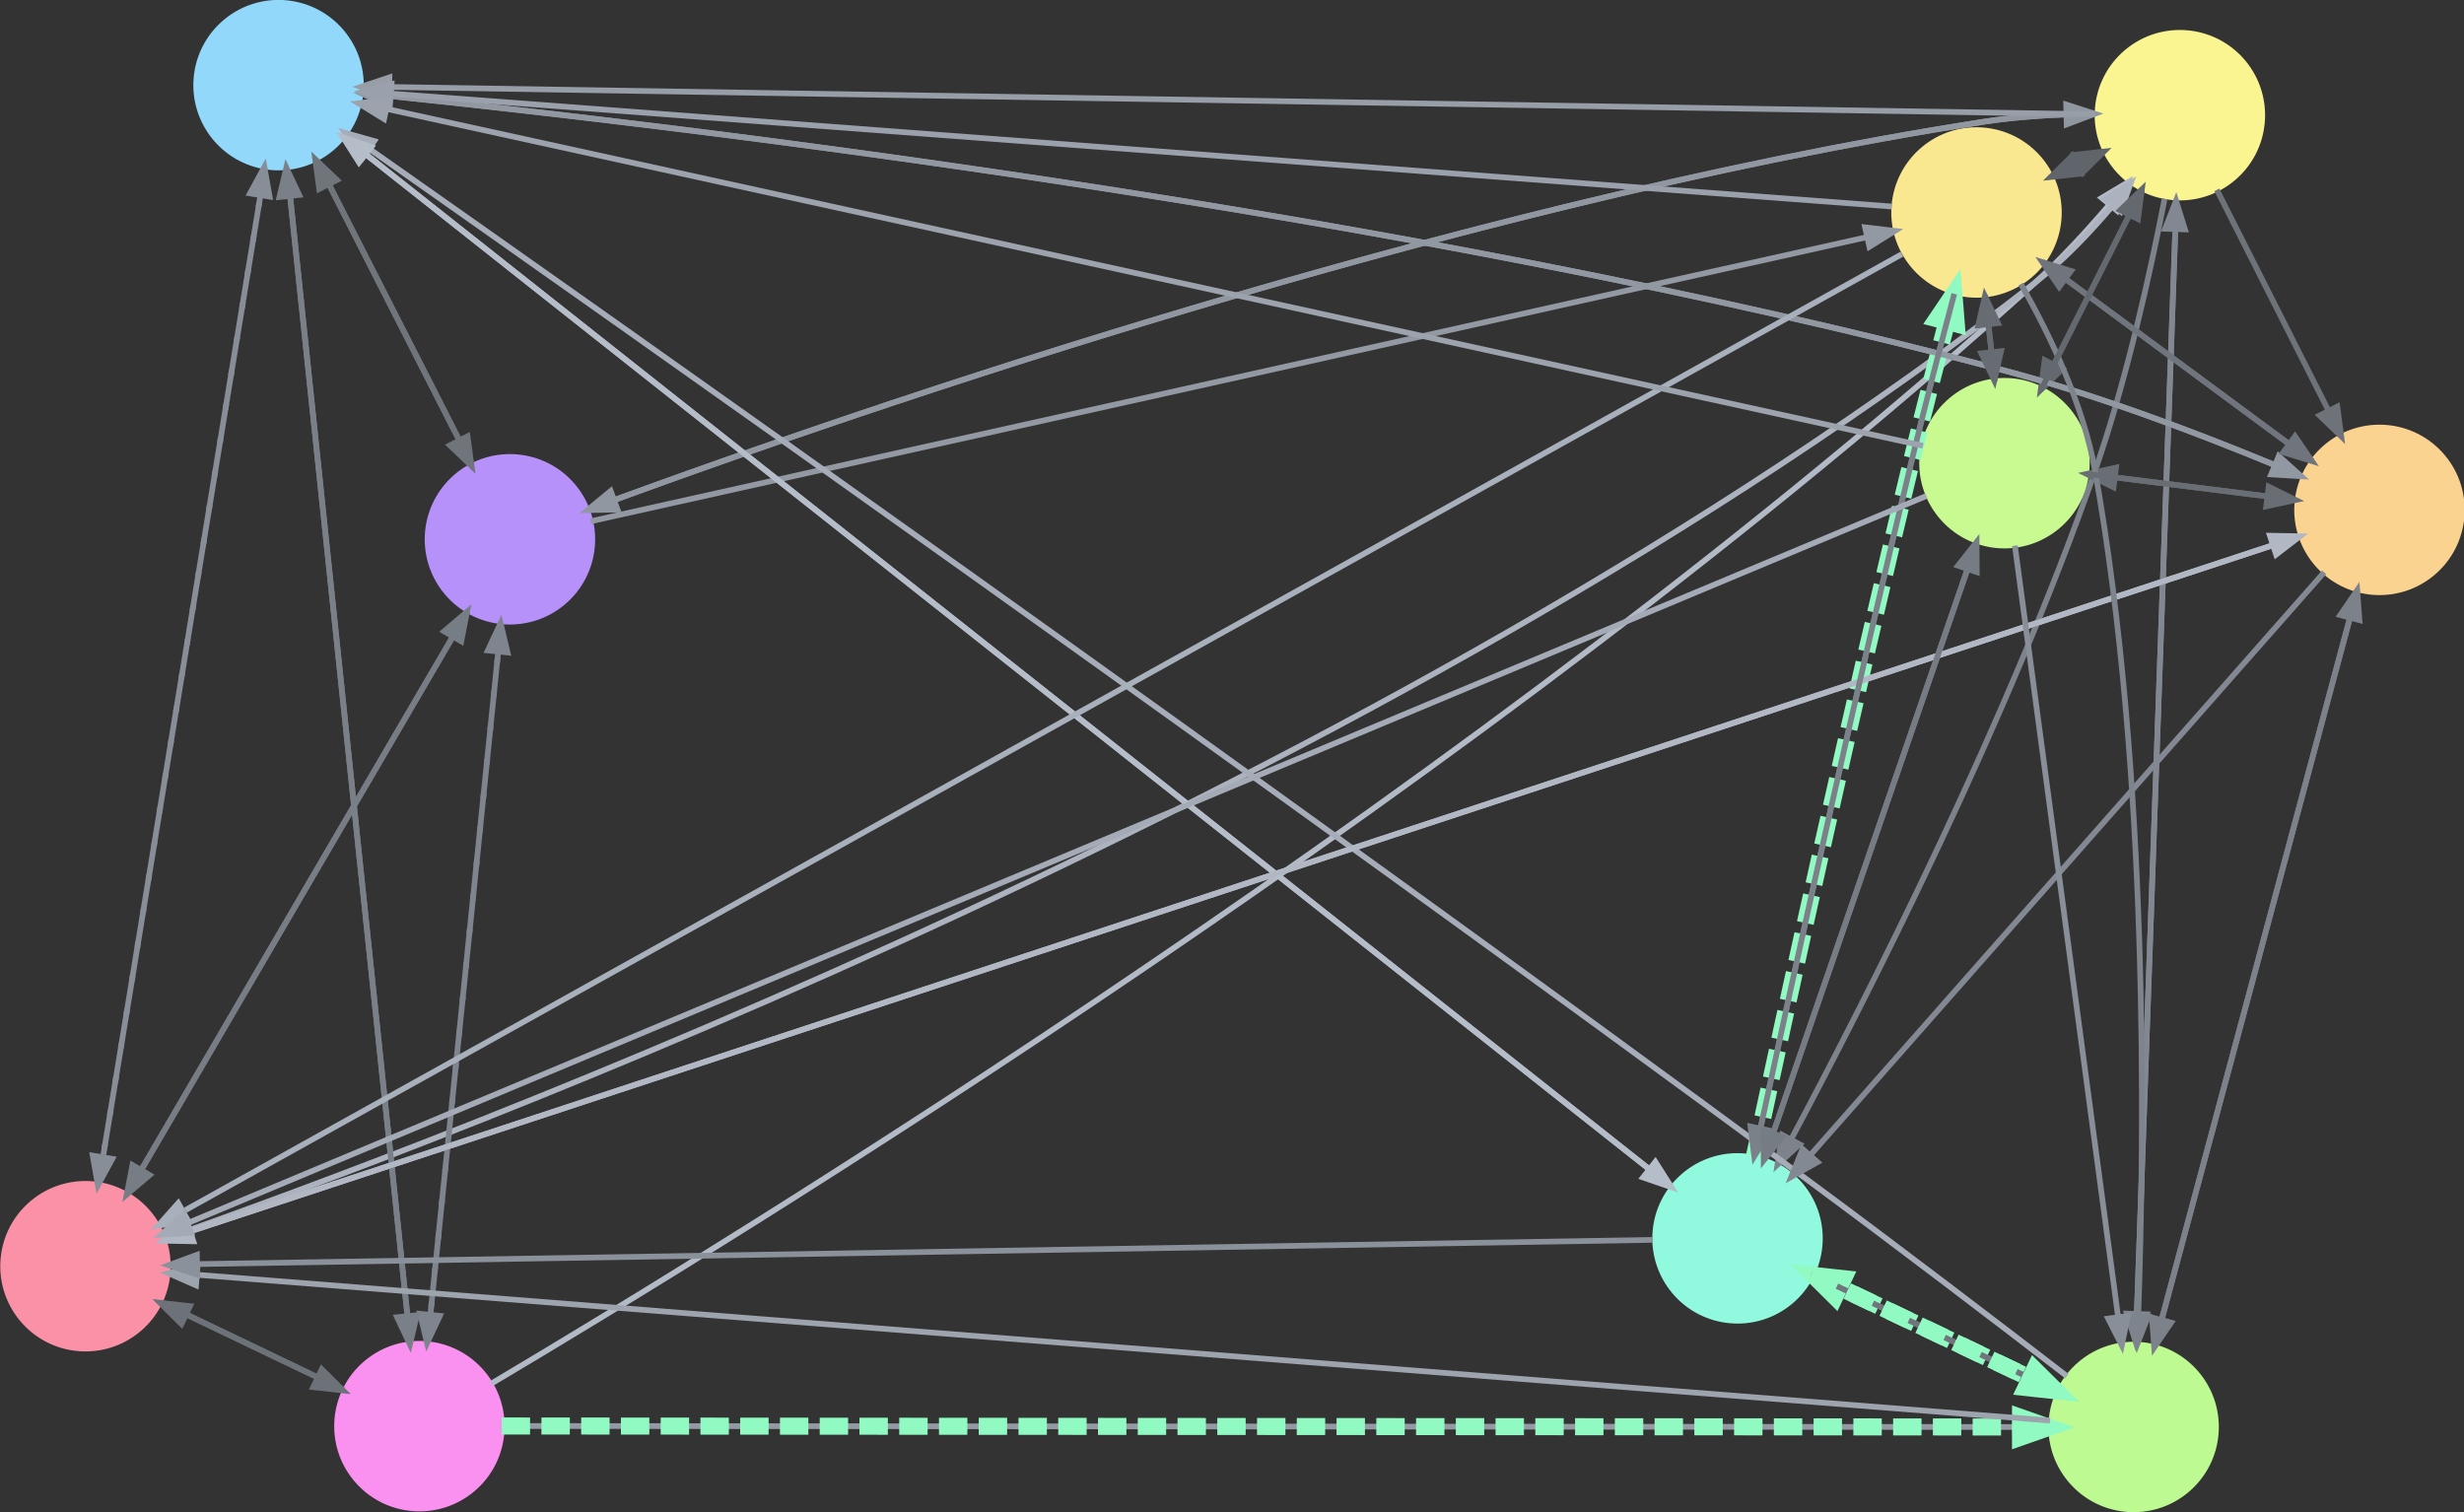 <?xml version="1.0" encoding="UTF-8" standalone="no"?>
<svg
   xmlns:dc="http://purl.org/dc/elements/1.1/"
   xmlns:cc="http://creativecommons.org/ns#"
   xmlns:rdf="http://www.w3.org/1999/02/22-rdf-syntax-ns#"
   xmlns:svg="http://www.w3.org/2000/svg"
   xmlns="http://www.w3.org/2000/svg"
   width="433.845pt"
   height="266.256pt"
   viewBox="0 0 433.845 266.256"
   id="svg8066"
   version="1.1">
  <rect x="0" y="0" width="433.845" height="266.256" fill="#333333" stroke="none"/>
  <defs
     id="defs8552" />
  <circle
     transform="matrix(-0.642,-0.767,0.767,-0.642,0,0)"
     cx="-239.89"
     cy="-104.515"
     id="ellipse8076"
     r="14.5"
     style="fill:#fa91f0;stroke:#fa91f0" />
  <circle
     transform="matrix(-0.642,-0.767,0.767,-0.642,0,0)"
     cx="-180.571"
     cy="-131.522"
     id="ellipse8081"
     r="14.5"
     style="fill:#fa91a7;stroke:#fa91a7" />
  <path
     d="M 60.438,244.662 C 52.322,240.773 41.849,235.755 33.004,231.516"
     id="path8086"
     style="fill:none;stroke:#6d7279" />
  <polygon
     transform="matrix(-0.642,-0.767,0.767,-0.642,513.898,153.768)"
     points="249.895,-417.224 248.444,-420.409 248.444,-420.409 253.72,-420.889 "
     id="polygon8088"
     style="fill:#6d7279;stroke:#6d7279" />
  <circle
     transform="matrix(-0.642,-0.767,0.767,-0.642,0,0)"
     cx="-130.412"
     cy="7.904"
     id="ellipse8093"
     r="14.5"
     style="fill:#b791fa;stroke:#b791fa" />
  <path
     d="m 75.307,236.085 c 2.893,-28.278 9.162,-89.553 12.405,-121.249"
     id="path8098"
     style="fill:none;stroke:#7f858e;stroke-dasharray:1, 5" />
  <polygon
     transform="matrix(-0.642,-0.767,0.767,-0.642,513.898,153.768)"
     points="302.238,-300.51 304.745,-302.952 304.745,-302.952 306.98,-298.149 "
     id="polygon8100"
     style="fill:#7f858e;stroke:#7f858e" />
  <circle
     transform="matrix(-0.642,-0.767,0.767,-0.642,0,0)"
     cx="-42.965"
     cy="27.981"
     id="ellipse8105"
     r="14.5"
     style="fill:#91d8fa;stroke:#91d8fa" />
  <path
     d="M 72.228,236.287 C 67.947,195.453 55.949,80.991 51.101,34.748"
     id="path8110"
     style="fill:none;stroke:#7a8088" />
  <polygon
     transform="matrix(-0.642,-0.767,0.767,-0.642,513.898,153.768)"
     points="387.545,-276.944 389.499,-279.848 389.499,-279.848 392.67,-275.605 "
     id="polygon8112"
     style="fill:#7a8088;stroke:#7a8088" />
  <circle
     transform="matrix(-0.642,-0.767,0.767,-0.642,0,0)"
     cx="-261.849"
     cy="281.242"
     id="ellipse8117"
     r="14.5"
     style="fill:#faf491;stroke:#faf491" />
  <path
     d="M 86.495,243.605 C 128.014,218.981 262.415,136.799 358.303,49.783 c 4.517,-4.099 9.012,-8.969 12.938,-13.556"
     id="path8122"
     style="fill:none;stroke:#b2bac6" />
  <polygon
     transform="matrix(-0.642,-0.767,0.767,-0.642,513.898,153.768)"
     points="180.03,-33.336 183.475,-33.955 183.475,-33.955 182.637,-28.724 "
     id="polygon8124"
     style="fill:#b2bac6;stroke:#b2bac6" />
  <circle
     transform="matrix(-0.642,-0.767,0.767,-0.642,0,0)"
     cx="-433.685"
     cy="126.793"
     id="ellipse8129"
     r="14.5"
     style="fill:#bdfa91;stroke:#bdfa91" />
  <path
     d="m 88.33,251.063 c 49.384,0.034 210.626,0.144 267.294,0.182"
     id="path8134"
     style="fill:none;stroke:#939aa3" />
  <polygon
     transform="matrix(-0.642,-0.767,0.767,-0.642,513.898,153.768)"
     points="25.363,-184.949 28.046,-182.701 28.046,-182.701 23.494,-179.993 "
     id="polygon8136"
     style="fill:#939aa3;stroke:#939aa3" />
  <path
     d="m 88.33,251.063 c 49.384,0.034 210.626,0.144 267.294,0.182"
     id="path8141"
     style="fill:none;stroke:#91fac3;stroke-width:3;stroke-dasharray:5, 2" />
  <polygon
     transform="matrix(-0.642,-0.767,0.767,-0.642,513.898,153.768)"
     points="25.363,-184.949 28.046,-182.701 28.046,-182.701 23.494,-179.993 "
     id="polygon8143"
     style="fill:#91fac3;stroke:#91fac3;stroke-width:3" />
  <path
     d="m 28.335,229.279 c 8.116,3.889 18.589,8.907 27.434,13.146"
     id="path8148"
     style="fill:none;stroke:#6d7279" />
  <polygon
     transform="matrix(-0.642,-0.767,0.767,-0.642,513.898,153.768)"
     points="225.041,-409.754 226.491,-406.568 226.491,-406.568 221.215,-406.089 "
     id="polygon8150"
     style="fill:#6d7279;stroke:#6d7279" />
  <path
     d="m 22.438,210.153 c 13.488,-23.086 41.988,-71.866 57.216,-97.929"
     id="path8155"
     style="fill:none;stroke:#777d85" />
  <polygon
     transform="matrix(-0.642,-0.767,0.767,-0.642,513.898,153.768)"
     points="308.974,-305.501 312.267,-306.686 312.267,-306.686 312.313,-301.389 "
     id="polygon8157"
     style="fill:#777d85;stroke:#777d85" />
  <path
     d="M 17.391,208.269 C 23.385,171.651 39.05,75.967 45.828,34.562"
     id="path8162"
     style="fill:none;stroke:#888e97;stroke-dasharray:1, 5" />
  <polygon
     transform="matrix(-0.642,-0.767,0.767,-0.642,513.898,153.768)"
     points="390.659,-281.123 393.309,-283.41 393.309,-283.41 395.25,-278.481 "
     id="polygon8164"
     style="fill:#888e97;stroke:#888e97" />
  <path
     d="M 28.857,218.146 C 77.607,201.024 244.37,138.684 358.303,49.783 c 4.99,-3.894 9.735,-8.882 13.745,-13.64"
     id="path8169"
     style="fill:none;stroke:#acb3bf" />
  <polygon
     transform="matrix(-0.642,-0.767,0.767,-0.642,513.898,153.768)"
     points="179.529,-32.937 182.965,-33.602 182.965,-33.602 182.196,-28.361 "
     id="polygon8171"
     style="fill:#acb3bf;stroke:#acb3bf" />
  <circle
     transform="matrix(-0.642,-0.767,0.767,-0.642,0,0)"
     cx="-337.677"
     cy="263.59"
     id="ellipse8176"
     r="14.5"
     style="fill:#fad391;stroke:#fad391" />
  <path
     d="M 28.899,218.308 C 89.458,198.358 330.316,119.01 399.92,96.079"
     id="path8181"
     style="fill:none;stroke:#b1b8c4" />
  <polygon
     transform="matrix(-0.642,-0.767,0.767,-0.642,513.898,153.768)"
     points="115.627,-50.717 118.88,-49.423 118.88,-49.423 115.406,-45.424 "
     id="polygon8183"
     style="fill:#b1b8c4;stroke:#b1b8c4" />
  <path
     d="m 88.215,109.917 c -2.893,28.278 -9.162,89.553 -12.405,121.249"
     id="path8188"
     style="fill:none;stroke:#7f858e;stroke-dasharray:none;stroke-width:1;stroke-miterlimit:4" />
  <polygon
     transform="matrix(-0.642,-0.767,0.767,-0.642,513.898,153.768)"
     points="222.856,-387.041 220.348,-384.599 220.348,-384.599 218.114,-389.403 "
     id="polygon8190"
     style="fill:#7f858e;stroke:#7f858e" />
  <path
     d="M 82.306,107.685 C 68.818,130.771 40.318,179.55 25.09,205.614"
     id="path8195"
     style="fill:none;stroke:#777d85" />
  <polygon
     transform="matrix(-0.642,-0.767,0.767,-0.642,513.898,153.768)"
     points="275.439,-409.058 272.146,-407.873 272.146,-407.873 272.1,-413.17 "
     id="polygon8197"
     style="fill:#777d85;stroke:#777d85" />
  <path
     d="M 83.023,81.747 C 76.205,68.358 65.61,47.553 58.062,32.732"
     id="path8202"
     style="fill:none;stroke:#70757c" />
  <polygon
     transform="matrix(-0.642,-0.767,0.767,-0.642,513.898,153.768)"
     points="385.297,-270.156 386.08,-273.567 386.08,-273.567 390.562,-270.743 "
     id="polygon8204"
     style="fill:#70757c;stroke:#70757c" />
  <path
     d="m 103.545,89.737 c 38.306,-14.182 149.478,-53.399 245.741,-68.303 4.589,-0.71 9.562,-1.089 14.264,-1.271"
     id="path8209"
     style="fill:none;stroke:#9097a0" />
  <polygon
     transform="matrix(-0.642,-0.767,0.767,-0.642,513.898,153.768)"
     points="197.356,-30.388 200.095,-28.209 200.095,-28.209 195.613,-25.386 "
     id="polygon8211"
     style="fill:#9097a0;stroke:#9097a0" />
  <circle
     transform="matrix(-0.642,-0.767,0.767,-0.642,0,0)"
     cx="-252.002"
     cy="242.797"
     id="ellipse8216"
     r="14.5"
     style="fill:#fae891;stroke:#fae891" />
  <path
     d="M 103.995,91.778 C 147.547,82.083 278.95,52.83 328.623,41.772"
     id="path8221"
     style="fill:none;stroke:#9399a3" />
  <polygon
     transform="matrix(-0.642,-0.767,0.767,-0.642,513.898,153.768)"
     points="203.13,-70.841 206.239,-69.232 206.239,-69.232 202.386,-65.596 "
     id="polygon8223"
     style="fill:#9399a3;stroke:#9399a3" />
  <path
     d="m 50.579,29.764 c 4.28,40.833 16.279,155.296 21.126,201.539"
     id="path8228"
     style="fill:none;stroke:#7a8088" />
  <polygon
     transform="matrix(-0.642,-0.767,0.767,-0.642,513.898,153.768)"
     points="224.996,-390.53 223.042,-387.626 223.042,-387.626 219.87,-391.869 "
     id="polygon8230"
     style="fill:#7a8088;stroke:#7a8088" />
  <path
     d="M 46.638,29.616 C 40.643,66.235 24.979,161.918 18.2,203.323"
     id="path8235"
     style="fill:none;stroke:#888e97;stroke-dasharray:none;stroke-width:1;stroke-miterlimit:4" />
  <polygon
     transform="matrix(-0.642,-0.767,0.767,-0.642,513.898,153.768)"
     points="281.201,-413.358 278.551,-411.072 278.551,-411.072 276.61,-416.001 "
     id="polygon8237"
     style="fill:#888e97;stroke:#888e97" />
  <path
     d="M 55.754,28.2 C 62.573,41.589 73.167,62.394 80.715,77.215"
     id="path8242"
     style="fill:none;stroke:#70757c" />
  <polygon
     transform="matrix(-0.642,-0.767,0.767,-0.642,513.898,153.768)"
     points="336.722,-284.899 335.939,-281.488 335.939,-281.488 331.457,-284.312 "
     id="polygon8244"
     style="fill:#70757c;stroke:#70757c" />
  <circle
     transform="matrix(-0.642,-0.767,0.767,-0.642,0,0)"
     cx="-363.474"
     cy="94.632"
     id="ellipse8249"
     r="14.5"
     style="fill:#91fade;stroke:#91fade" />
  <path
     d="M 60.732,24.25 C 102.352,57.16 243.24,168.566 290.338,205.808"
     id="path8254"
     style="fill:none;stroke:#b5bdc9" />
  <polygon
     transform="matrix(-0.642,-0.767,0.767,-0.642,513.898,153.768)"
     points="103.087,-206.548 103.8,-203.122 103.8,-203.122 98.548,-203.817 "
     id="polygon8256"
     style="fill:#b5bdc9;stroke:#b5bdc9" />
  <path
     d="m 63.854,16.42 c 44.536,4.492 180.833,19.846 290.263,49.14 15.968,4.275 33.489,10.978 46.271,16.26"
     id="path8261"
     style="fill:none;stroke:#9298a2" />
  <polygon
     transform="matrix(-0.642,-0.767,0.767,-0.642,513.898,153.768)"
     points="127.011,-42.338 128.621,-39.23 128.621,-39.23 123.376,-38.485 "
     id="polygon8263"
     style="fill:#9298a2;stroke:#9298a2" />
  <path
     d="m 368.906,20.03 c -6.107,0.069 -13.234,0.415 -19.619,1.404 -92.503,14.322 -198.773,51.094 -240.924,66.53"
     id="path8268"
     style="fill:none;stroke:#9097a0" />
  <polygon
     transform="matrix(-0.642,-0.767,0.767,-0.642,513.898,153.768)"
     points="312.39,-268.341 309.095,-269.521 309.095,-269.521 312.429,-273.638 "
     id="polygon8270"
     style="fill:#9097a0;stroke:#9097a0" />
  <path
     d="M 368.915,20.122 C 315.126,19.26 130.087,16.296 68.871,15.315"
     id="path8275"
     style="fill:none;stroke:#979ea8" />
  <polygon
     transform="matrix(-0.642,-0.767,0.767,-0.642,513.898,153.768)"
     points="393.212,-251.482 390.564,-253.771 390.564,-253.771 395.157,-256.409 "
     id="polygon8277"
     style="fill:#979ea8;stroke:#979ea8" />
  <path
     d="m 383.203,35.154 c -1.418,39.98 -5.33,150.235 -6.949,195.895"
     id="path8282"
     style="fill:none;stroke:#828891" />
  <polygon
     transform="matrix(-0.642,-0.767,0.767,-0.642,513.898,153.768)"
     points="30.043,-156.622 27.703,-154.019 27.703,-154.019 25.155,-158.663 "
     id="polygon8284"
     style="fill:#828891;stroke:#828891" />
  <path
     d="M 381.128,35.004 C 378.645,47.831 374.457,66.873 368.884,82.891 353.664,126.634 328.924,175.231 315.398,200.545"
     id="path8289"
     style="fill:none;stroke:#7d838b" />
  <polygon
     transform="matrix(-0.642,-0.767,0.767,-0.642,513.898,153.768)"
     points="93.105,-182.957 89.856,-181.655 89.856,-181.655 89.621,-186.947 "
     id="polygon8291"
     style="fill:#7d838b;stroke:#7d838b" />
  <path
     d="m 390.334,33.429 c 5.543,10.967 13.511,26.731 19.616,38.809"
     id="path8296"
     style="fill:none;stroke:#6e737a" />
  <polygon
     transform="matrix(-0.642,-0.767,0.767,-0.642,513.898,153.768)"
     points="129.486,-29.146 128.692,-25.737 128.692,-25.737 124.219,-28.575 "
     id="polygon8298"
     style="fill:#6e737a;stroke:#6e737a" />
  <path
     d="m 370.396,26.733 c -1.511,0.722 -3.069,1.467 -4.626,2.211"
     id="path8303"
     style="fill:none;stroke:#60646b" />
  <polygon
     transform="matrix(-0.642,-0.767,0.767,-0.642,513.898,153.768)"
     points="192.514,-33.196 189.123,-34.065 189.123,-34.065 192.059,-38.474 "
     id="polygon8305"
     style="fill:#60646b;stroke:#60646b" />
  <circle
     transform="matrix(-0.642,-0.767,0.767,-0.642,0,0)"
     cx="-289.002"
     cy="218.245"
     id="ellipse8310"
     r="14.5"
     style="fill:#c9fa91;stroke:#c9fa91" />
  <path
     d="M 377.176,33.349 C 372.671,42.281 366.634,54.25 361.7,64.034"
     id="path8315"
     style="fill:none;stroke:#64686f" />
  <polygon
     transform="matrix(-0.642,-0.767,0.767,-0.642,513.898,153.768)"
     points="168.033,-59.986 164.819,-58.601 164.819,-58.601 164.446,-63.885 "
     id="polygon8317"
     style="fill:#64686f;stroke:#64686f" />
  <path
     d="M 360.956,250.112 C 304.448,245.665 99.804,229.561 34.895,224.454"
     id="path8322"
     style="fill:none;stroke:#9da4ae" />
  <polygon
     transform="matrix(-0.642,-0.767,0.767,-0.642,513.898,153.768)"
     points="254.514,-411.62 252.014,-414.07 252.014,-414.07 256.764,-416.416 "
     id="polygon8324"
     style="fill:#9da4ae;stroke:#9da4ae" />
  <path
     d="m 363.943,242.299 c -11.555,-8.893 -29.839,-22.869 -45.871,-34.693 C 223.063,137.533 107.212,55.839 65.211,26.341"
     id="path8329"
     style="fill:none;stroke:#a6adb8" />
  <polygon
     transform="matrix(-0.642,-0.767,0.767,-0.642,513.898,153.768)"
     points="386.34,-260.732 385.434,-264.112 385.434,-264.112 390.716,-263.717 "
     id="polygon8331"
     style="fill:#a6adb8;stroke:#a6adb8" />
  <path
     d="m 376.061,236.464 c 1.418,-39.981 5.33,-150.235 6.95,-195.895"
     id="path8336"
     style="fill:none;stroke:#828891" />
  <polygon
     transform="matrix(-0.642,-0.767,0.767,-0.642,513.898,153.768)"
     points="169.819,-26.284 172.159,-28.887 172.159,-28.887 174.708,-24.243 "
     id="polygon8338"
     style="fill:#828891;stroke:#828891" />
  <path
     d="m 362.423,245.012 c -10.865,-5.176 -26.422,-12.586 -38.479,-18.329"
     id="path8343"
     style="fill:none;stroke:#70757c" />
  <polygon
     transform="matrix(-0.642,-0.767,0.767,-0.642,513.898,153.768)"
     points="66.781,-190.923 65.324,-194.106 65.324,-194.106 70.598,-194.597 "
     id="polygon8345"
     style="fill:#70757c;stroke:#70757c" />
  <path
     d="m 362.423,245.012 c -10.865,-5.176 -26.422,-12.586 -38.479,-18.329"
     id="path8350"
     style="fill:none;stroke:#91fac3;stroke-width:3;stroke-dasharray:5, 2" />
  <polygon
     transform="matrix(-0.642,-0.767,0.767,-0.642,513.898,153.768)"
     points="66.781,-190.923 65.324,-194.106 65.324,-194.106 70.598,-194.597 "
     id="polygon8352"
     style="fill:#91fac3;stroke:#91fac3;stroke-width:3" />
  <path
     d="m 379.38,236.934 c 7.821,-29.149 25.589,-95.365 34.366,-128.077"
     id="path8357"
     style="fill:none;stroke:#7c818a" />
  <polygon
     transform="matrix(-0.642,-0.767,0.767,-0.642,513.898,153.768)"
     points="97.352,-46.885 100.217,-48.896 100.217,-48.896 101.657,-43.798 "
     id="polygon8359"
     style="fill:#7c818a;stroke:#7c818a" />
  <path
     d="m 290.995,218.294 c -48.231,0.803 -200.763,3.342 -255.88,4.259"
     id="path8364"
     style="fill:none;stroke:#8b919a" />
  <polygon
     transform="matrix(-0.642,-0.767,0.767,-0.642,513.898,153.768)"
     points="256.041,-410.502 253.319,-412.703 253.319,-412.703 257.824,-415.49 "
     id="polygon8366"
     style="fill:#8b919a;stroke:#8b919a" />
  <path
     d="M 294.116,208.795 C 252.496,175.885 111.608,64.479 64.51,27.237"
     id="path8371"
     style="fill:none;stroke:#b5bdc9" />
  <polygon
     transform="matrix(-0.642,-0.767,0.767,-0.642,513.898,153.768)"
     points="385.87,-261.779 385.157,-265.205 385.157,-265.205 390.409,-264.51 "
     id="polygon8373"
     style="fill:#b5bdc9;stroke:#b5bdc9" />
  <path
     d="m 318.93,224.294 c 10.865,5.176 26.422,12.586 38.479,18.33"
     id="path8378"
     style="fill:none;stroke:#70757c" />
  <polygon
     transform="matrix(-0.642,-0.767,0.767,-0.642,513.898,153.768)"
     points="31.456,-178.592 32.914,-175.41 32.914,-175.41 27.639,-174.919 "
     id="polygon8380"
     style="fill:#70757c;stroke:#70757c" />
  <path
     d="m 318.93,224.294 c 10.865,5.176 26.422,12.586 38.479,18.33"
     id="path8385"
     style="fill:none;stroke:#91fac3;stroke-width:3;stroke-dasharray:5, 2" />
  <polygon
     transform="matrix(-0.642,-0.767,0.767,-0.642,513.898,153.768)"
     points="31.456,-178.592 32.914,-175.41 32.914,-175.41 27.639,-174.919 "
     id="polygon8387"
     style="fill:#91fac3;stroke:#91fac3;stroke-width:3" />
  <path
     d="m 308.914,203.536 c 5.405,-25.148 17.021,-78.432 27.872,-123.209 1.883,-7.769 4.074,-16.298 6.012,-23.687"
     id="path8392"
     style="fill:none;stroke:#7b8189" />
  <polygon
     transform="matrix(-0.642,-0.767,0.767,-0.642,513.898,153.768)"
     points="182.904,-67.826 185.76,-69.85 185.76,-69.85 187.222,-64.758 "
     id="polygon8394"
     style="fill:#7b8189;stroke:#7b8189" />
  <path
     d="m 308.914,203.536 c 5.405,-25.148 17.021,-78.432 27.872,-123.209 1.883,-7.769 4.074,-16.298 6.012,-23.687"
     id="path8399"
     style="fill:none;stroke:#91fac3;stroke-width:3;stroke-dasharray:5, 2" />
  <polygon
     transform="matrix(-0.642,-0.767,0.767,-0.642,513.898,153.768)"
     points="182.904,-67.826 185.76,-69.85 185.76,-69.85 187.222,-64.758 "
     id="polygon8401"
     style="fill:#91fac3;stroke:#91fac3;stroke-width:3" />
  <path
     d="m 310.671,203.96 c 8.526,-24.741 26.188,-75.994 35.724,-103.663"
     id="path8406"
     style="fill:none;stroke:#767c84" />
  <polygon
     transform="matrix(-0.642,-0.767,0.767,-0.642,513.898,153.768)"
     points="147.081,-93.115 150.078,-94.921 150.078,-94.921 151.16,-89.735 "
     id="polygon8408"
     style="fill:#767c84;stroke:#767c84" />
  <path
     d="M 404.947,94.423 C 344.388,114.374 103.53,193.722 33.925,216.652"
     id="path8413"
     style="fill:none;stroke:#b1b8c4" />
  <polygon
     transform="matrix(-0.642,-0.767,0.767,-0.642,513.898,153.768)"
     points="261.521,-408.156 258.268,-409.45 258.268,-409.45 261.742,-413.449 "
     id="polygon8415"
     style="fill:#b1b8c4;stroke:#b1b8c4" />
  <path
     d="M 405.213,83.839 C 392.285,78.36 372.204,70.402 354.117,65.56 248.534,37.295 117.94,22.009 68.886,16.934"
     id="path8420"
     style="fill:none;stroke:#9298a2" />
  <polygon
     transform="matrix(-0.642,-0.767,0.767,-0.642,513.898,153.768)"
     points="391.77,-252.291 389.328,-254.798 389.328,-254.798 394.131,-257.033 "
     id="polygon8422"
     style="fill:#9298a2;stroke:#9298a2" />
  <path
     d="m 415.004,104.168 c -7.821,29.149 -25.589,95.365 -34.366,128.077"
     id="path8427"
     style="fill:none;stroke:#7c818a" />
  <polygon
     transform="matrix(-0.642,-0.767,0.767,-0.642,513.898,153.768)"
     points="26.682,-153.673 23.817,-151.662 23.817,-151.662 22.377,-156.76 "
     id="polygon8429"
     style="fill:#7c818a;stroke:#7c818a" />
  <path
     d="m 409.211,100.774 c -20.27,22.991 -67.337,76.376 -90.31,102.432"
     id="path8434"
     style="fill:none;stroke:#838992" />
  <polygon
     transform="matrix(-0.642,-0.767,0.767,-0.642,513.898,153.768)"
     points="88.903,-181.791 85.443,-181.263 85.443,-181.263 86.418,-186.47 "
     id="polygon8436"
     style="fill:#838992;stroke:#838992" />
  <path
     d="M 407.136,81.196 C 395.33,72.479 377.023,58.962 363.891,49.266"
     id="path8441"
     style="fill:none;stroke:#70757d" />
  <polygon
     transform="matrix(-0.642,-0.767,0.767,-0.642,513.898,153.768)"
     points="177.082,-46.355 176.256,-49.756 176.256,-49.756 181.528,-49.234 "
     id="polygon8443"
     style="fill:#70757d;stroke:#70757d" />
  <path
     d="M 404.198,88.016 C 394.967,86.865 382.929,85.363 372.827,84.103"
     id="path8448"
     style="fill:none;stroke:#696d74" />
  <polygon
     transform="matrix(-0.642,-0.767,0.767,-0.642,513.898,153.768)"
     points="145.458,-62.502 143.072,-65.062 143.072,-65.062 147.924,-67.19 "
     id="polygon8450"
     style="fill:#696d74;stroke:#696d74" />
  <path
     d="M 334.873,44.744 C 283.071,73.594 91.908,180.055 32.638,213.063"
     id="path8455"
     style="fill:none;stroke:#a8b0bb" />
  <polygon
     transform="matrix(-0.642,-0.767,0.767,-0.642,513.898,153.768)"
     points="265.128,-407.181 261.69,-407.837 261.69,-407.837 264.346,-412.42 "
     id="polygon8457"
     style="fill:#a8b0bb;stroke:#a8b0bb" />
  <path
     d="M 333.102,36.361 C 283.805,32.654 125.305,20.734 69.059,16.504"
     id="path8462"
     style="fill:none;stroke:#9aa1ac" />
  <polygon
     transform="matrix(-0.642,-0.767,0.767,-0.642,513.898,153.768)"
     points="392.071,-251.968 389.563,-254.409 389.563,-254.409 394.304,-256.772 "
     id="polygon8464"
     style="fill:#9aa1ac;stroke:#9aa1ac" />
  <path
     d="m 361.256,31.102 c 1.511,-0.722 3.069,-1.467 4.626,-2.211"
     id="path8469"
     style="fill:none;stroke:#60646b" />
  <polygon
     transform="matrix(-0.642,-0.767,0.767,-0.642,513.898,153.768)"
     points="189.032,-33.706 192.422,-32.837 192.422,-32.837 189.486,-28.428 "
     id="polygon8471"
     style="fill:#60646b;stroke:#60646b" />
  <path
     d="m 355.839,50.008 c 5.017,8.81 10.944,21.085 13.045,32.883 9.455,53.089 8.743,117.02 7.603,148.654"
     id="path8476"
     style="fill:none;stroke:#7e848c" />
  <polygon
     transform="matrix(-0.642,-0.767,0.767,-0.642,513.898,153.768)"
     points="29.578,-156.703 27.23,-154.108 27.23,-154.108 24.697,-158.761 "
     id="polygon8478"
     style="fill:#7e848c;stroke:#7e848c" />
  <path
     d="m 344.093,51.73 c -2.205,8.322 -4.989,19.035 -7.307,28.597 -10.172,41.978 -21.017,91.434 -26.787,118.173"
     id="path8483"
     style="fill:none;stroke:#7b8189" />
  <polygon
     transform="matrix(-0.642,-0.767,0.767,-0.642,513.898,153.768)"
     points="97.82,-186.283 95.059,-184.131 95.059,-184.131 93.366,-189.151 "
     id="polygon8485"
     style="fill:#7b8189;stroke:#7b8189" />
  <path
     d="m 359.635,46.123 c 11.807,8.717 30.113,22.234 43.245,31.931"
     id="path8490"
     style="fill:none;stroke:#70757d" />
  <polygon
     transform="matrix(-0.642,-0.767,0.767,-0.642,513.898,153.768)"
     points="128.636,-38.199 129.461,-34.798 129.461,-34.798 124.189,-35.319 "
     id="polygon8492"
     style="fill:#70757d;stroke:#70757d" />
  <path
     d="m 349.532,51.927 c 0.352,3.167 0.732,6.574 1.103,9.909"
     id="path8497"
     style="fill:none;stroke:#676b72" />
  <polygon
     transform="matrix(-0.642,-0.767,0.767,-0.642,513.898,153.768)"
     points="176.099,-67.778 174.164,-64.861 174.164,-64.861 170.965,-69.084 "
     id="polygon8499"
     style="fill:#676b72;stroke:#676b72" />
  <path
     d="M 339.173,87.322 C 286.102,109.516 93.594,190.02 33.231,215.263"
     id="path8504"
     style="fill:none;stroke:#a4abb6" />
  <polygon
     transform="matrix(-0.642,-0.767,0.767,-0.642,513.898,153.768)"
     points="262.997,-407.762 259.654,-408.798 259.654,-408.798 262.807,-413.055 "
     id="polygon8506"
     style="fill:#a4abb6;stroke:#a4abb6" />
  <path
     d="M 338.59,78.485 C 289.154,67.646 124.941,31.641 68.376,19.239"
     id="path8511"
     style="fill:none;stroke:#9ca3ad" />
  <polygon
     transform="matrix(-0.642,-0.767,0.767,-0.642,513.898,153.768)"
     points="390.336,-254.143 388.195,-256.912 388.195,-256.912 393.221,-258.587 "
     id="polygon8513"
     style="fill:#9ca3ad;stroke:#9ca3ad" />
  <path
     d="m 359.387,68.619 c 4.505,-8.933 10.542,-20.902 15.477,-30.685"
     id="path8518"
     style="fill:none;stroke:#64686f" />
  <polygon
     transform="matrix(-0.642,-0.767,0.767,-0.642,513.898,153.768)"
     points="176.513,-31.468 179.727,-32.854 179.727,-32.854 180.099,-27.57 "
     id="polygon8520"
     style="fill:#64686f;stroke:#64686f" />
  <path
     d="m 354.771,96.073 c 4.071,30.424 13.524,101.067 18.138,135.547"
     id="path8525"
     style="fill:none;stroke:#898f98" />
  <polygon
     transform="matrix(-0.642,-0.767,0.767,-0.642,513.898,153.768)"
     points="31.479,-159.708 29.609,-156.749 29.609,-156.749 26.318,-160.9 "
     id="polygon8527"
     style="fill:#898f98;stroke:#898f98" />
  <path
     d="M 347.98,95.696 C 339.454,120.437 321.792,171.69 312.257,199.359"
     id="path8532"
     style="fill:none;stroke:#767c84" />
  <polygon
     transform="matrix(-0.642,-0.767,0.767,-0.642,513.898,153.768)"
     points="95.84,-184.949 92.842,-183.143 92.842,-183.143 91.761,-188.329 "
     id="polygon8534"
     style="fill:#767c84;stroke:#767c84" />
  <path
     d="m 367.486,83.436 c 9.23,1.151 21.268,2.653 31.37,3.913"
     id="path8539"
     style="fill:none;stroke:#696d74" />
  <polygon
     transform="matrix(-0.642,-0.767,0.767,-0.642,513.898,153.768)"
     points="123.259,-46.605 125.645,-44.044 125.645,-44.044 120.793,-41.916 "
     id="polygon8541"
     style="fill:#696d74;stroke:#696d74" />
  <path
     d="m 351.227,67.158 c -0.352,-3.167 -0.731,-6.574 -1.103,-9.909"
     id="path8546"
     style="fill:none;stroke:#676b72" />
  <polygon
     transform="matrix(-0.642,-0.767,0.767,-0.642,513.898,153.768)"
     points="178.293,-62.121 180.229,-65.037 180.229,-65.037 183.427,-60.815 "
     id="polygon8548"
     style="fill:#676b72;stroke:#676b72" />
</svg>
